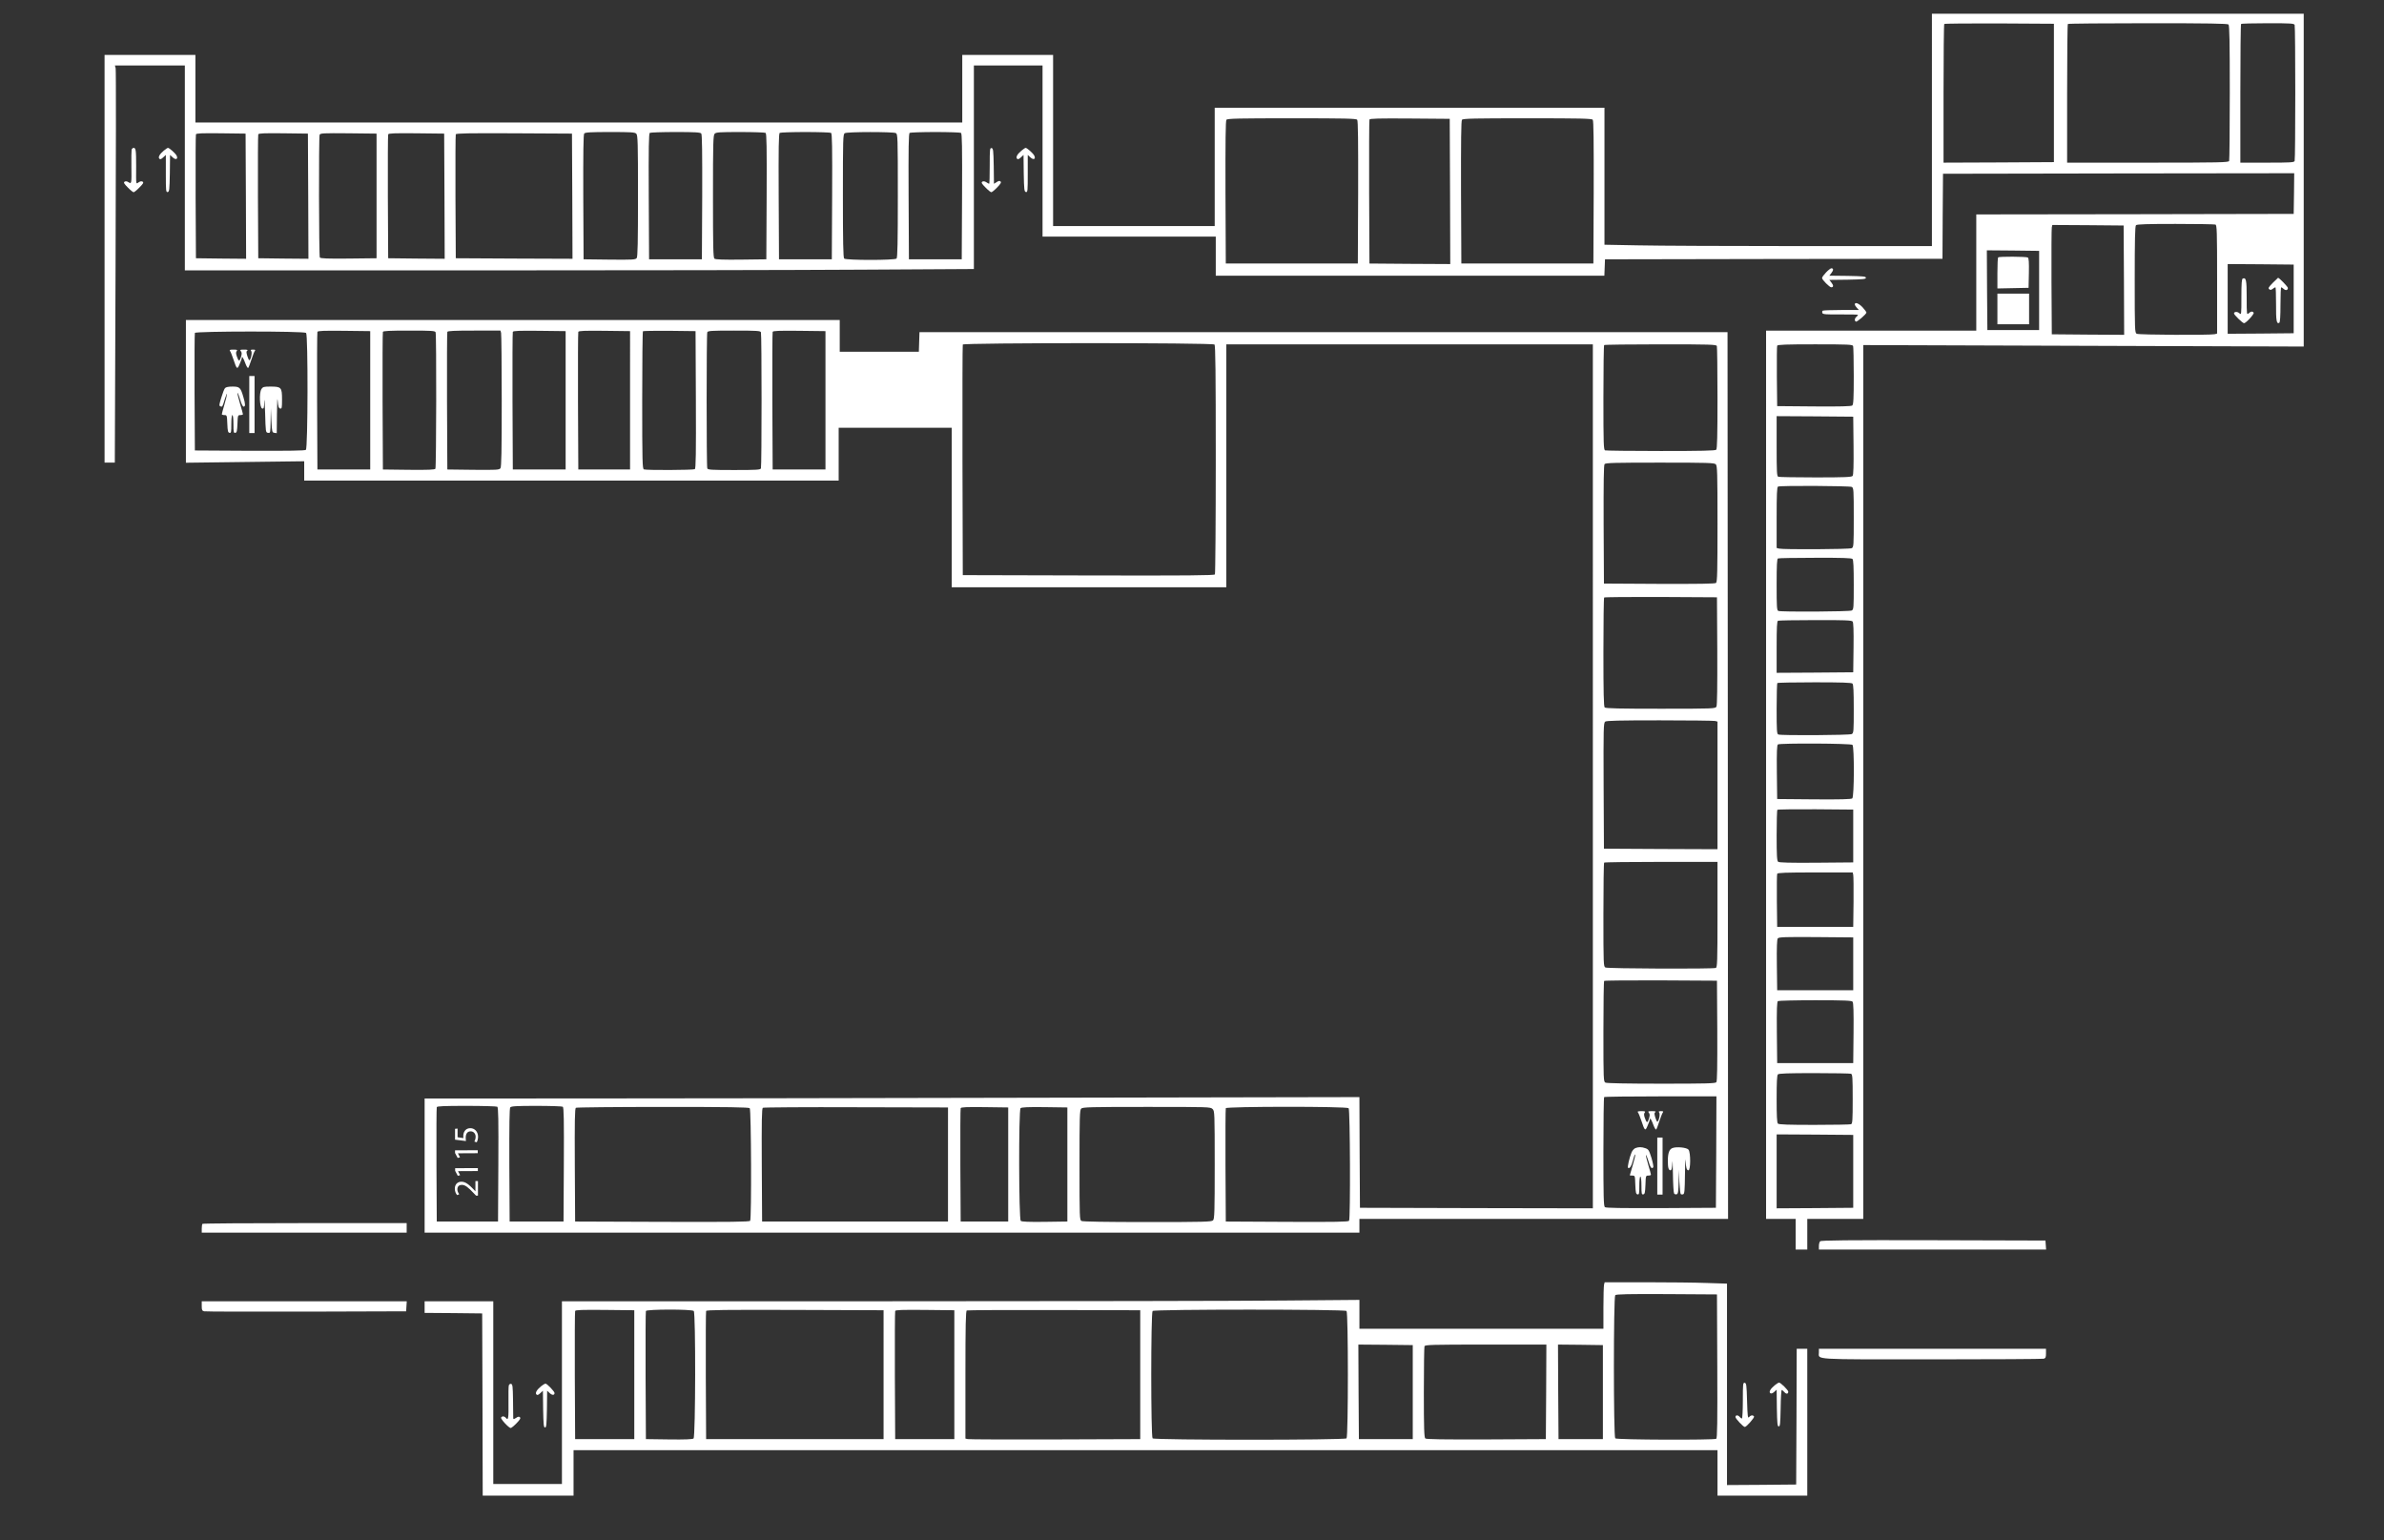 <?xml version="1.0" encoding="utf-8"?>
<!-- Generator: Adobe Illustrator 25.4.1, SVG Export Plug-In . SVG Version: 6.00 Build 0)  -->
<svg version="1.1" id="Слой_1" xmlns="http://www.w3.org/2000/svg" xmlns:xlink="http://www.w3.org/1999/xlink" x="0px" y="0px"
	 viewBox="0 0 2257 1458" style="enable-background:new 0 0 2257 1458;" xml:space="preserve">
<rect x="0" y="0" width="2257" height="1458" fill="#333333" stroke="none"/>
<style type="text/css">
	.st0{fill:#FFFFFF;}
	.st1{fill:#FFFFFF;}
    .st8{fill:none;stroke:#66B32E;stroke-width:3;stroke-miterlimit:10;}
    .st9{fill:#37A836;}
</style>
<g transform="translate(0,1458) scale(0.1,-0.1)">
	<path class="st0" d="M18290,13350v-1100h-1227c-676,0-1373,3-1550,7l-323,6v649v648h-1845h-1845v-560v-560h-765h-765v810v810h-430
		h-430v-320v-320H5480H1850v320v320h-430H990v-1930v-1930h48h49l7,1853c4,1018,5,1864,1,1880l-7,27h331h331v-970v-970h2683
		c1476,0,3157,3,3735,7l1052,6v964v963h325h325v-810v-810h820h820v-185v-185h1840h1839l3,78l3,77l1597,3l1598,2l2,403l3,402l1663,3
		l1662,2l-2-192l-3-193l-1502-3l-1503-2v-550v-550h-995h-995V7245V3040h140h140v-145v-145h55h55v145v145h265h265v4137v4136l2085-7
		l2085-7v1576v1575h-1760h-1760V13350z M19445,13700v-655l-522-3l-523-2v653c0,360,3,657,7,660c3,4,239,6,522,5l516-3V13700z
		 M21098,14348c9-9,12-166,12-644c0-348-3-639-6-648c-6-14-83-16-770-16h-764v653c0,360,3,657,7,660c3,4,344,7,758,7
		C20906,14360,21089,14357,21098,14348z M21724,14344c8-20,8-1268,0-1288c-5-14-38-16-260-16h-254v653c0,360,3,657,7,660
		c3,4,118,7,254,7C21687,14360,21719,14358,21724,14344z M12849,13446c8-9,10-198,9-687l-3-674h-625h-625l-3,674c-1,489,1,678,9,687
		c9,12,119,14,619,14S12840,13458,12849,13446z M13728,12767l2-687l-382,2l-383,3l-3,675c-1,371,0,681,3,688c3,10,85,12,382,10
		l378-3L13728,12767z M15079,13446c8-9,10-198,9-687l-3-674h-625h-625l-3,674c-1,489,1,678,9,687c9,12,119,14,619,14
		S15070,13458,15079,13446z M6024,13314c14-14,16-81,16-588c0-442-3-576-12-589c-12-16-37-17-258-15l-245,3l-3,589
		c-1,426,1,593,9,602c9,11,60,14,245,14C5974,13330,6011,13328,6024,13314z M6639,13316c8-9,10-176,9-602l-3-589h-250h-250l-3,594
		c-2,469,0,596,10,603c7,4,117,8,244,8C6579,13330,6630,13327,6639,13316z M7248,13322c10-7,12-134,10-603l-3-594l-239-3
		c-167-2-243,1-252,9c-12,9-14,111-14,590c0,512,2,579,16,593c13,14,49,16,242,16C7133,13330,7241,13326,7248,13322z M7868,13322
		c10-7,12-134,10-603l-3-594h-250h-250l-3,594c-2,469,0,596,10,603c7,4,117,8,243,8C7752,13330,7861,13326,7868,13322z M8481,13320
		c18-10,19-28,19-593c0-440-3-586-12-595c-17-17-479-17-496,0c-9,9-12,155-12,595c0,544,1,583,18,592
		C8021,13333,8455,13333,8481,13320z M9098,13322c10-7,12-134,10-603l-3-594h-250h-250l-3,594c-2,469,0,596,10,603c7,4,117,8,243,8
		C8982,13330,9091,13326,9098,13322z M2328,12722l2-592l-237,2l-238,3l-3,580c-1,319,0,586,3,593c3,10,56,12,237,10l233-3
		L2328,12722z M2918,12722l2-592l-237,2l-238,3l-3,580c-1,319,0,586,3,593c3,10,56,12,237,10l233-3L2918,12722z M3565,12725v-590
		l-264-3c-205-2-266,1-273,10c-9,15-11,1138-2,1162c6,15,36,16,273,14l266-3V12725z M4208,12722l2-592l-267,2l-268,3l-3,580
		c-1,319,0,586,3,593c3,10,62,12,267,10l263-3L4208,12722z M5418,12722l2-592l-552,2l-553,3l-3,580c-1,319,0,586,3,593
		c3,10,119,12,552,10l548-3L5418,12722z M20974,12454c14-5,16-61,16-519v-513l-22-6c-41-10-718-7-739,4c-18,10-19,27-19,513
		c0,378,3,506,12,515s106,12,374,12C20795,12460,20965,12457,20974,12454z M20108,11927l2-517l-342,2l-343,3l-3,495
		c-1,272,0,505,3,518l5,22l338-2l337-3L20108,11927z M19305,11830v-375h-245h-245l-3,378l-2,377l247-2l248-3V11830z M21715,11750
		v-325l-312-3l-313-2v330v330l313-2l312-3V11750z M17544,11304c3-9,6-136,6-284c0-214-3-270-14-279c-9-8-113-11-362-9l-349,3l-3,280
		c-1,154,0,285,3,292c3,10,82,13,359,13C17497,11320,17539,11318,17544,11304z M17548,10361c2-193-1-278-9-287c-9-11-75-14-349-14
		c-186,0-345,3-354,6c-14,5-16,40-16,290v284l363-2l362-3L17548,10361z M17531,9970c18-10,19-24,19-290s-1-280-19-290
		c-21-11-648-14-688-4l-23,6v288c0,221,3,290,13,293C16858,9984,17511,9980,17531,9970z M17538,9288c9-9,12-77,12-245
		c0-219-1-233-19-243c-21-11-667-15-695-4c-14,5-16,37-16,249c0,185,3,245,13,248c6,3,165,6,353,6C17438,9300,17529,9297,17538,9288
		z M17539,8696c8-9,11-83,9-247l-3-234l-362-3l-363-2v244c0,186,3,246,13,249c6,3,166,6,353,6C17464,8710,17530,8707,17539,8696z
		 M17538,8108c9-9,12-76,12-240c0-214-1-228-19-238c-21-11-667-15-695-4c-14,5-16,36-16,243c0,131,3,241,7,244c3,4,162,7,353,7
		C17436,8120,17529,8117,17538,8108z M17538,7528c18-18,17-491-2-507c-9-8-113-11-362-9l-349,3l-3,254c-2,197,1,256,10,263
		C16854,7545,17524,7542,17538,7528z M17545,6665v-250l-349-3c-249-2-353,1-362,9c-11,9-14,60-14,249c0,130,3,240,7,243
		c4,4,167,6,362,5l356-3V6665z M17545,6298c3-13,4-129,3-258l-3-235h-360h-360l-3,245c-1,134,0,250,3,257c3,10,82,13,359,13h356
		L17545,6298z M17545,5455v-250h-360h-360l-3,239c-2,169,1,243,9,252c10,12,73,14,363,12l351-3V5455z M17539,5096c8-9,11-96,9-297
		l-3-284h-360h-360l-3,289c-2,225,1,291,10,298c7,4,167,8,354,8C17463,5110,17530,5107,17539,5096z M17524,4414c14-5,16-36,16-239
		c0-203-2-234-16-239c-9-3-165-6-348-6c-245,0-335,3-344,12s-12,74-12,233c0,159,3,224,12,233s99,12,344,12
		C17359,4420,17515,4417,17524,4414z M17545,3490v-345l-362-3l-363-2v350v350l363-2l362-3V3490z"/>
	<path class="st0" d="M18917,12143c-4-3-7-71-7-150v-144l148,3l147,3l3,139c2,105-1,141-10,148C19182,12151,18926,12153,18917,12143
		z"/>
	<path class="st0" d="M18910,11655v-145h150h150v145v145h-150h-150V11655z"/>
	<path class="st0" d="M21233,11943c-10-4-13-48-13-175c0-169,0-171-20-153c-19,17-50,15-50-3c0-13,82-92,95-92c18,0,98,87,91,99
		c-10,16-27,14-48-6c-17-16-18-10-18,149C21270,11929,21265,11954,21233,11943z"/>
	<path class="st0" d="M21517,11902c-39-40-46-51-34-60c10-9,18-8,33,3c10,8,22,15,26,15s6-72,6-161c-1-156,5-190,31-175
		c7,5,11,64,11,172c0,90,3,164,7,164c3,0,14-7,24-16c19-17,39-12,39,10c0,11-82,96-93,96C21566,11950,21543,11928,21517,11902z"/>
	<path class="st0" d="M1246,13163c-2-10-3-81-2-158c2-165,2-169-28-150c-14,9-26,11-36,5c-12-8-7-18,30-55c24-25,49-45,55-45
		s31,20,55,45c37,37,42,47,30,55c-10,6-22,4-37-6c-27-17-25-33-24,156c0,147-3,170-24,170C1257,13180,1249,13172,1246,13163z"/>
	<path class="st0" d="M1551,13154c-41-34-56-63-42-77c8-8,18-4,36,13l25,23v-177c0-164,1-177,18-174c15,3,17,21,20,177l2,174l25-23
		c30-28,54-16,36,18c-12,22-68,72-81,72C1585,13180,1568,13168,1551,13154z"/>
	<path class="st0" d="M9370,13011c0-94-2-171-5-171s-16,7-28,15c-15,9-27,11-37,5c-12-8-7-18,30-55c24-25,49-45,55-45s31,20,55,45
		c33,34,41,48,33,56c-9,9-18,8-37-5l-26-16l-2,167c-3,151-5,168-20,171C9371,13181,9370,13168,9370,13011z"/>
	<path class="st0" d="M9671,13154c-41-34-56-63-42-77c8-8,18-4,36,13l25,23l2-174c3-156,5-174,21-177s17,10,17,174v177l25-23
		c30-28,54-16,36,18c-12,22-68,72-81,72C9705,13180,9688,13168,9671,13154z"/>
	<path class="st0" d="M17288,12001c-21-22-38-45-38-53c0-17,71-88,87-88c22,0,23,18,2,44l-20,26l173,2c146,3,173,5,173,18
		s-27,15-173,18l-173,2l20,26c21,27,20,44-2,44C17330,12039,17308,12022,17288,12001z"/>
	<path class="st0" d="M17560,11698c0-6,9-21,19-32l20-21h-169c-93,0-172-3-175-7c-4-4-5-14-2-22c5-12,35-14,171-13c91,1,166-1,166-4
		c0-4-7-12-15-19c-17-14-20-36-5-45c10-6,100,71,100,86c0,5-16,27-36,49C17599,11708,17560,11723,17560,11698z"/>
	<path class="st0" d="M1760,10875v-676l560,7l560,7v-91v-92h2530h2530v250v250h535h535v-755v-755h1300h1300v1150v1150h1735h1735
		V7230V3140l-1102,2l-1103,3l-3,524l-2,524l-3047-6c-1675-4-3667-7-4425-7H4020v-635v-635h4425h4425v65v65h1745h1745l-2,4198
		l-3,4197h-3825H8705l-3-92l-3-93h-374h-375v150v150H4855H1760V10875z M3505,10790v-655h-250h-250l-3,645c-1,355,0,651,3,658
		c3,10,59,12,252,10l248-3V10790z M4124,11434c9-24,7-1277-2-1292c-7-9-64-12-253-10l-244,3l-3,645c-1,355,0,651,3,658
		c3,9,62,12,249,12C4087,11450,4119,11448,4124,11434z M4744,11428c3-13,6-302,6-644c0-480-3-624-12-637c-12-16-37-17-258-15l-245,3
		l-3,645c-1,355,0,651,3,658c3,9,63,12,254,12h249L4744,11428z M5355,10790v-655h-250h-250l-3,645c-1,355,0,651,3,658
		c3,10,59,12,252,10l248-3V10790z M5965,10790v-655h-245h-245l-3,645c-1,355,0,651,3,658c3,10,58,12,247,10l243-3V10790z
		 M6588,10796c2-513,0-651-10-658c-15-9-459-11-482-2c-14,6-16,72-16,653c0,356,3,651,7,655c4,3,117,5,252,4l246-3L6588,10796z
		 M7204,11434c8-20,8-1268,0-1288c-5-14-37-16-254-16s-249,2-254,16c-8,20-8,1268,0,1288c5,14,37,16,254,16S7199,11448,7204,11434z
		 M7815,10790v-655h-250h-250l-3,645c-1,355,0,651,3,658c3,10,59,12,252,10l248-3V10790z M2898,11428c19-19,17-1091-2-1107
		c-9-8-157-10-532-9l-519,3l-3,550c-1,303,0,556,3,563C1851,11445,2880,11446,2898,11428z M11498,11318c9-9,12-264,12-1088
		c0-591-4-1081-8-1088c-7-10-253-12-1198-10l-1189,3l-3,1085c-1,597,0,1091,3,1098C9121,11335,11480,11336,11498,11318z
		 M16254,11304c3-9,6-230,6-493c0-358-3-480-12-489s-139-12-524-12c-282,0-519,3-528,6c-14,5-16,59-16,498c0,271,3,496,7,499
		c3,4,244,7,534,7C16192,11320,16249,11318,16254,11304z M16244,10184c14-14,16-79,16-563c0-451-2-551-14-560c-9-8-159-10-537-9
		l-524,3l-3,559c-1,404,1,563,9,572c9,12,104,14,525,14C16169,10200,16230,10198,16244,10184z M16258,8417c1-339-1-514-8-527
		c-10-19-25-20-528-20c-390,0-521,3-530,12s-12,139-12,523c0,282,3,515,7,518c3,4,245,6,537,5l531-3L16258,8417z M16238,7754l22-6
		v-604v-604l-537,2l-538,3l-3,595c-2,550-1,596,15,608c13,9,133,12,517,12C15990,7760,16225,7757,16238,7754z M16260,5921
		c0-446-2-500-16-505c-28-11-1024-7-1045,4c-18,10-19,26-19,499c0,268,3,491,7,494c3,4,246,7,540,7h533V5921z M16258,4821
		c1-341-1-478-9-487c-9-12-103-14-521-14c-332,0-516,4-529,10c-18,10-19,26-19,484c0,260,3,476,7,479c3,4,245,6,537,5l531-3
		L16258,4821z M16248,3673l-3-528l-519-3c-375-1-523,1-532,9c-12,9-14,103-14,524c0,281,3,515,7,518c3,4,244,7,535,7h528L16248,3673
		z M4708,4102c10-7,12-123,10-548l-3-539h-290h-290l-3,535c-1,294,0,541,3,548c3,9,69,12,282,12C4570,4110,4701,4106,4708,4102z
		 M5328,4102c10-7,12-123,10-548l-3-539h-255h-255l-3,534c-1,386,1,538,9,547c9,11,60,14,248,14C5209,4110,5321,4106,5328,4102z
		 M7098,4088c14-14,18-1044,4-1066c-7-10-180-12-833-10l-824,3l-3,534c-2,421,0,536,10,543c7,4,378,8,824,8
		C6893,4100,7089,4097,7098,4088z M8975,3555v-540h-880h-880l-3,534c-2,421,0,536,10,543c7,4,405,7,883,5l870-2V3555z M9545,3555
		v-540h-225h-225l-3,530c-1,292,0,536,3,543c3,10,55,12,227,10l223-3V3555z M10105,3555v-540l-214-3c-149-2-218,1-227,9
		c-19,16-21,1048-2,1067c9,9,69,12,228,10l215-3V3555z M11480,4080c19-19,20-33,20-529c0-450-2-511-16-525s-84-16-620-16
		c-398,0-612,4-625,10c-18,10-19,27-19,530c0,458,2,520,16,534c14,14,84,16,620,16C11447,4100,11460,4100,11480,4080z M12768,4088
		c14-14,18-1044,4-1066c-7-10-131-12-588-10l-579,3l-3,530c-1,292,0,536,3,543C11611,4105,12750,4106,12768,4088z"/>
	<path class="st0" d="M2177,11258c6-7,20-42,32-78c33-99,37-102,60-46c12,26,21,53,21,59c0,20,16-6,34-56c10-27,22-45,26-40
		c4,4,18,40,30,78c13,39,27,76,33,83c7,9,3,12-18,12s-25-3-17-13c12-14-4-87-18-87c-4,0-12,19-19,41c-10,34-10,43,1,50c8,6-3,9-31,9
		c-38,0-42-2-31-15c10-13,11-24,1-57c-14-44-22-42-40,11c-8,25-8,37,0,47c9,11,4,14-31,14C2177,11270,2170,11267,2177,11258z"/>
	<path class="st0" d="M2360,10750v-270h25h25v270v270h-25h-25V10750z"/>
	<path class="st0" d="M2130,10905c-7-8-23-49-35-90c-20-65-22-77-9-82c19-7,19-8,42,67c29,92,27,52-3-49c-14-47-25-89-25-93
		s11-8,25-8c23,0,24-2,27-82c3-70,6-83,21-86s17,6,17,82c0,51,4,86,10,86s10-35,10-86c0-76,2-85,18-82c14,3,17,16,20,86
		c3,80,4,82,27,82c14,0,25,4,25,8c0,5-13,52-29,105c-16,54-26,97-22,97c3,0,15-29,25-65c11-39,24-65,32-65c18,0,18,24-2,91
		c-26,90-35,99-103,99C2162,10920,2138,10915,2130,10905z"/>
	<path class="st0" d="M2475,10896c-23-35-17-179,8-184c15-3,17,6,19,70c1,40,5-10,8-112c5-182,5-185,28-188c22-3,22-2,24,115l2,118
		l5-115c6-110,7-115,29-118l22-3l2,188c1,120,4,163,7,118c5-56,10-70,24-73c15-3,17,6,17,86c0,114-7,122-108,122
		C2498,10920,2489,10918,2475,10896z"/>
	<path class="st0" d="M15507,4048c6-7,20-42,32-78c33-99,37-102,60-46c12,26,21,53,21,59c0,20,16-6,34-56c10-27,22-45,26-40
		c4,4,18,40,30,78c13,39,27,76,33,83c7,9,3,12-18,12s-25-3-17-13c12-14-4-87-18-87c-4,0-12,19-19,41c-10,34-10,43,1,50c8,6-3,9-31,9
		c-38,0-42-2-31-15c10-13,11-24,1-57c-14-44-22-42-40,11c-8,25-8,37,0,47c9,11,4,14-31,14C15507,4060,15500,4057,15507,4048z"/>
	<path class="st0" d="M15690,3540v-270h25h25v270v270h-25h-25V3540z"/>
	<path class="st0" d="M15482,3710c-13-6-29-24-36-42c-21-51-40-137-33-144c13-14,34,17,47,71c7,30,16,55,21,55c4,0-6-44-22-97
		c-16-54-29-99-29-100c0-2,11-3,25-3c24,0,24-2,27-87c3-74,6-88,21-91s17,6,17,82c0,51,4,86,10,86s10-35,10-86c0-76,2-85,18-82
		c14,3,17,17,20,91c3,85,3,87,27,87c14,0,25,4,25,8c0,5-11,46-25,92c-14,47-24,88-22,94c2,5,11-19,22-53c19-64,30-80,46-64
		c5,5-2,42-16,90c-23,73-28,82-57,92C15541,3722,15513,3722,15482,3710z"/>
	<path class="st0" d="M15832,3710c-29-12-42-48-42-120c0-67,7-90,26-90c9,0,14,20,17,73c1,39,4-7,5-103s6-181,11-189s16-11,25-8
		c13,5,16,26,18,119l2,113l5-112c3-61,9-115,13-118c4-4,14-5,23-2c13,5,15,35,17,189c1,101,3,161,5,133c5-72,11-95,28-95
		c21,0,22,167,1,195C15971,3716,15870,3726,15832,3710z"/>
	<path class="st0" d="M1917,2993c-4-3-7-24-7-45v-38h970h970v45v45h-963C2357,3000,1920,2997,1917,2993z"/>
	<path class="st0" d="M17232,2828c-7-7-12-27-12-45v-33h1076h1075l-3,43l-3,42l-1060,3C17488,2840,17241,2837,17232,2828z"/>
	<path class="st0" d="M15186,2418c-3-13-6-112-6-220v-198h-1155h-1155v137v136l-722-6c-397-4-2095-7-3775-7H5320v-865V530h-325h-325
		v865v865h-325h-325v-55v-55l273-2l272-3l3-862l2-863h430h430v215v215h5415h5415V635V420h425h425v695v695h-50h-50l-2-642l-3-643
		l-327-3l-328-2v953v954l-187,6c-104,4-364,7-579,7h-392L15186,2418z M16258,1646c2-537,0-681-10-688c-22-13-942-10-956,4
		c-17,17-17,1339,0,1356c9,9,126,12,488,10l475-3L16258,1646z M6005,1565V955h-280h-280l-3,600c-1,330,0,606,3,613
		c3,10,65,12,282,10l278-3V1565z M6568,2168c19-19,17-1191-2-1207c-9-8-79-11-232-9l-219,3l-3,600c-1,330,0,606,3,613
		C6121,2185,6550,2186,6568,2168z M8365,1565V955h-840h-840l-3,600c-1,330,0,606,3,613c3,10,177,12,842,10l838-3V1565z M9035,1565
		V955h-280h-280l-3,600c-1,330,0,606,3,613c3,10,65,12,282,10l278-3V1565z M10795,1565V955l-805-3c-443-1-815,0-827,3l-23,5v604
		c0,474,3,605,13,609c6,3,379,5,827,4l815-2V1565z M12748,2168c17-17,17-1189,0-1206s-1819-17-1836,0s-17,1189,0,1206
		S12731,2185,12748,2168z M13375,1400V955h-255h-255l-3,448l-2,447l257-2l258-3V1400z M14638,1403l-3-448l-564-3c-408-1-568,1-577,9
		c-11,9-14,90-14,434c0,233,3,430,6,439c6,14,66,16,580,16h574L14638,1403z M15175,1400V955h-210h-210l-3,448l-2,447l212-2l213-3
		V1400z"/>
	<path class="st0" d="M1910,2215c0-38,3-45,23-50c12-3,447-4,967-3l945,3l3,48l3,47h-970h-971V2215z"/>
	<path class="st0" d="M17220,1776c0-71-82-66,1068-66c570,0,1047,3,1060,6c18,5,22,13,22,50v44h-1075h-1075V1776z"/>
	<path class="st0" d="M16500,1321c0-94-4-171-9-171s-14,7-21,15c-16,20-40,19-40-1c0-15,74-94,89-94s93,89,87,99c-10,16-32,13-47-6
		c-12-14-15,8-19,153c-4,150-7,169-22,172C16501,1491,16500,1478,16500,1321z"/>
	<path class="st0" d="M16801,1464c-42-35-57-64-40-75c9-5,22,0,36,13l23,21l2-174c3-147,5-174,18-174s15,27,18,173
		c1,94,6,172,10,172s15-9,25-20c18-21,37-19,37,4c0,15-72,86-87,86C16837,1490,16818,1478,16801,1464z"/>
	<path class="st0" d="M4817,1463c-3-10-4-82-3-161c2-150-2-173-24-147c-15,18-36,20-46,4c-7-12,73-99,91-99c6,0,31,20,55,45
		c33,34,41,48,33,56c-9,9-18,8-37-5c-25-15-26-15-27,1c0,10-1,85-2,168c-2,131-4,150-19,153C4829,1480,4820,1473,4817,1463z"/>
	<path class="st0" d="M5121,1454c-41-34-56-63-42-77c8-8,18-4,36,13l25,23l2-174c3-147,5-174,18-174s15,27,18,174l2,174l25-23
		c22-21,45-21,45,1c0,15-71,89-85,89C5157,1480,5138,1468,5121,1454z"/>
</g>
<g>
	<path class="st0" d="M452.5,1132l-1.8,0l-2.2-2.3c-5.2-5.5-8-7.9-11.3-7.9c-2.2,0-4.2,1.1-4.2,4.3c0,1.9,1,3.6,1.8,4.5l-2,0.9
		c-1.3-1.5-2.2-3.6-2.2-6.1c0-4.6,3.1-6.6,6.2-6.6c4,0,7.2,2.8,11.6,7.3l1.6,1.7h0.1l0-9.6l2.4,0L452.5,1132z"/>
	<path class="st0" d="M433.6,1108.8L433.6,1108.8l2,3.8l-2.2,0.6l-2.5-4.7l0-2.5l21.5-0.1l0,2.8L433.6,1108.8z"/>
	<path class="st0" d="M433.5,1091.9L433.5,1091.9l2,3.8l-2.2,0.6l-2.5-4.7l0-2.5l21.5-0.1l0,2.8L433.5,1091.9z"/>
	<path class="st0" d="M433.2,1068.5l0,8.2l5.5,0.8c-0.1-0.5-0.1-1-0.1-1.7c0-1.7,0.3-3.3,1.1-4.6c0.9-1.7,2.8-3.1,5.5-3.1
		c4.2,0,7.3,3.3,7.4,8c0,2.3-0.6,4.3-1.3,5.4l-2.2-0.7c0.5-0.9,1.2-2.6,1.2-4.6c0-2.7-1.8-5.1-4.7-5.1c-2.8,0-4.7,1.9-4.7,6.2
		c0,1.2,0.1,2.2,0.2,3l-10.3-1.3l0-10.3L433.2,1068.5z"/>
</g>
</svg>
